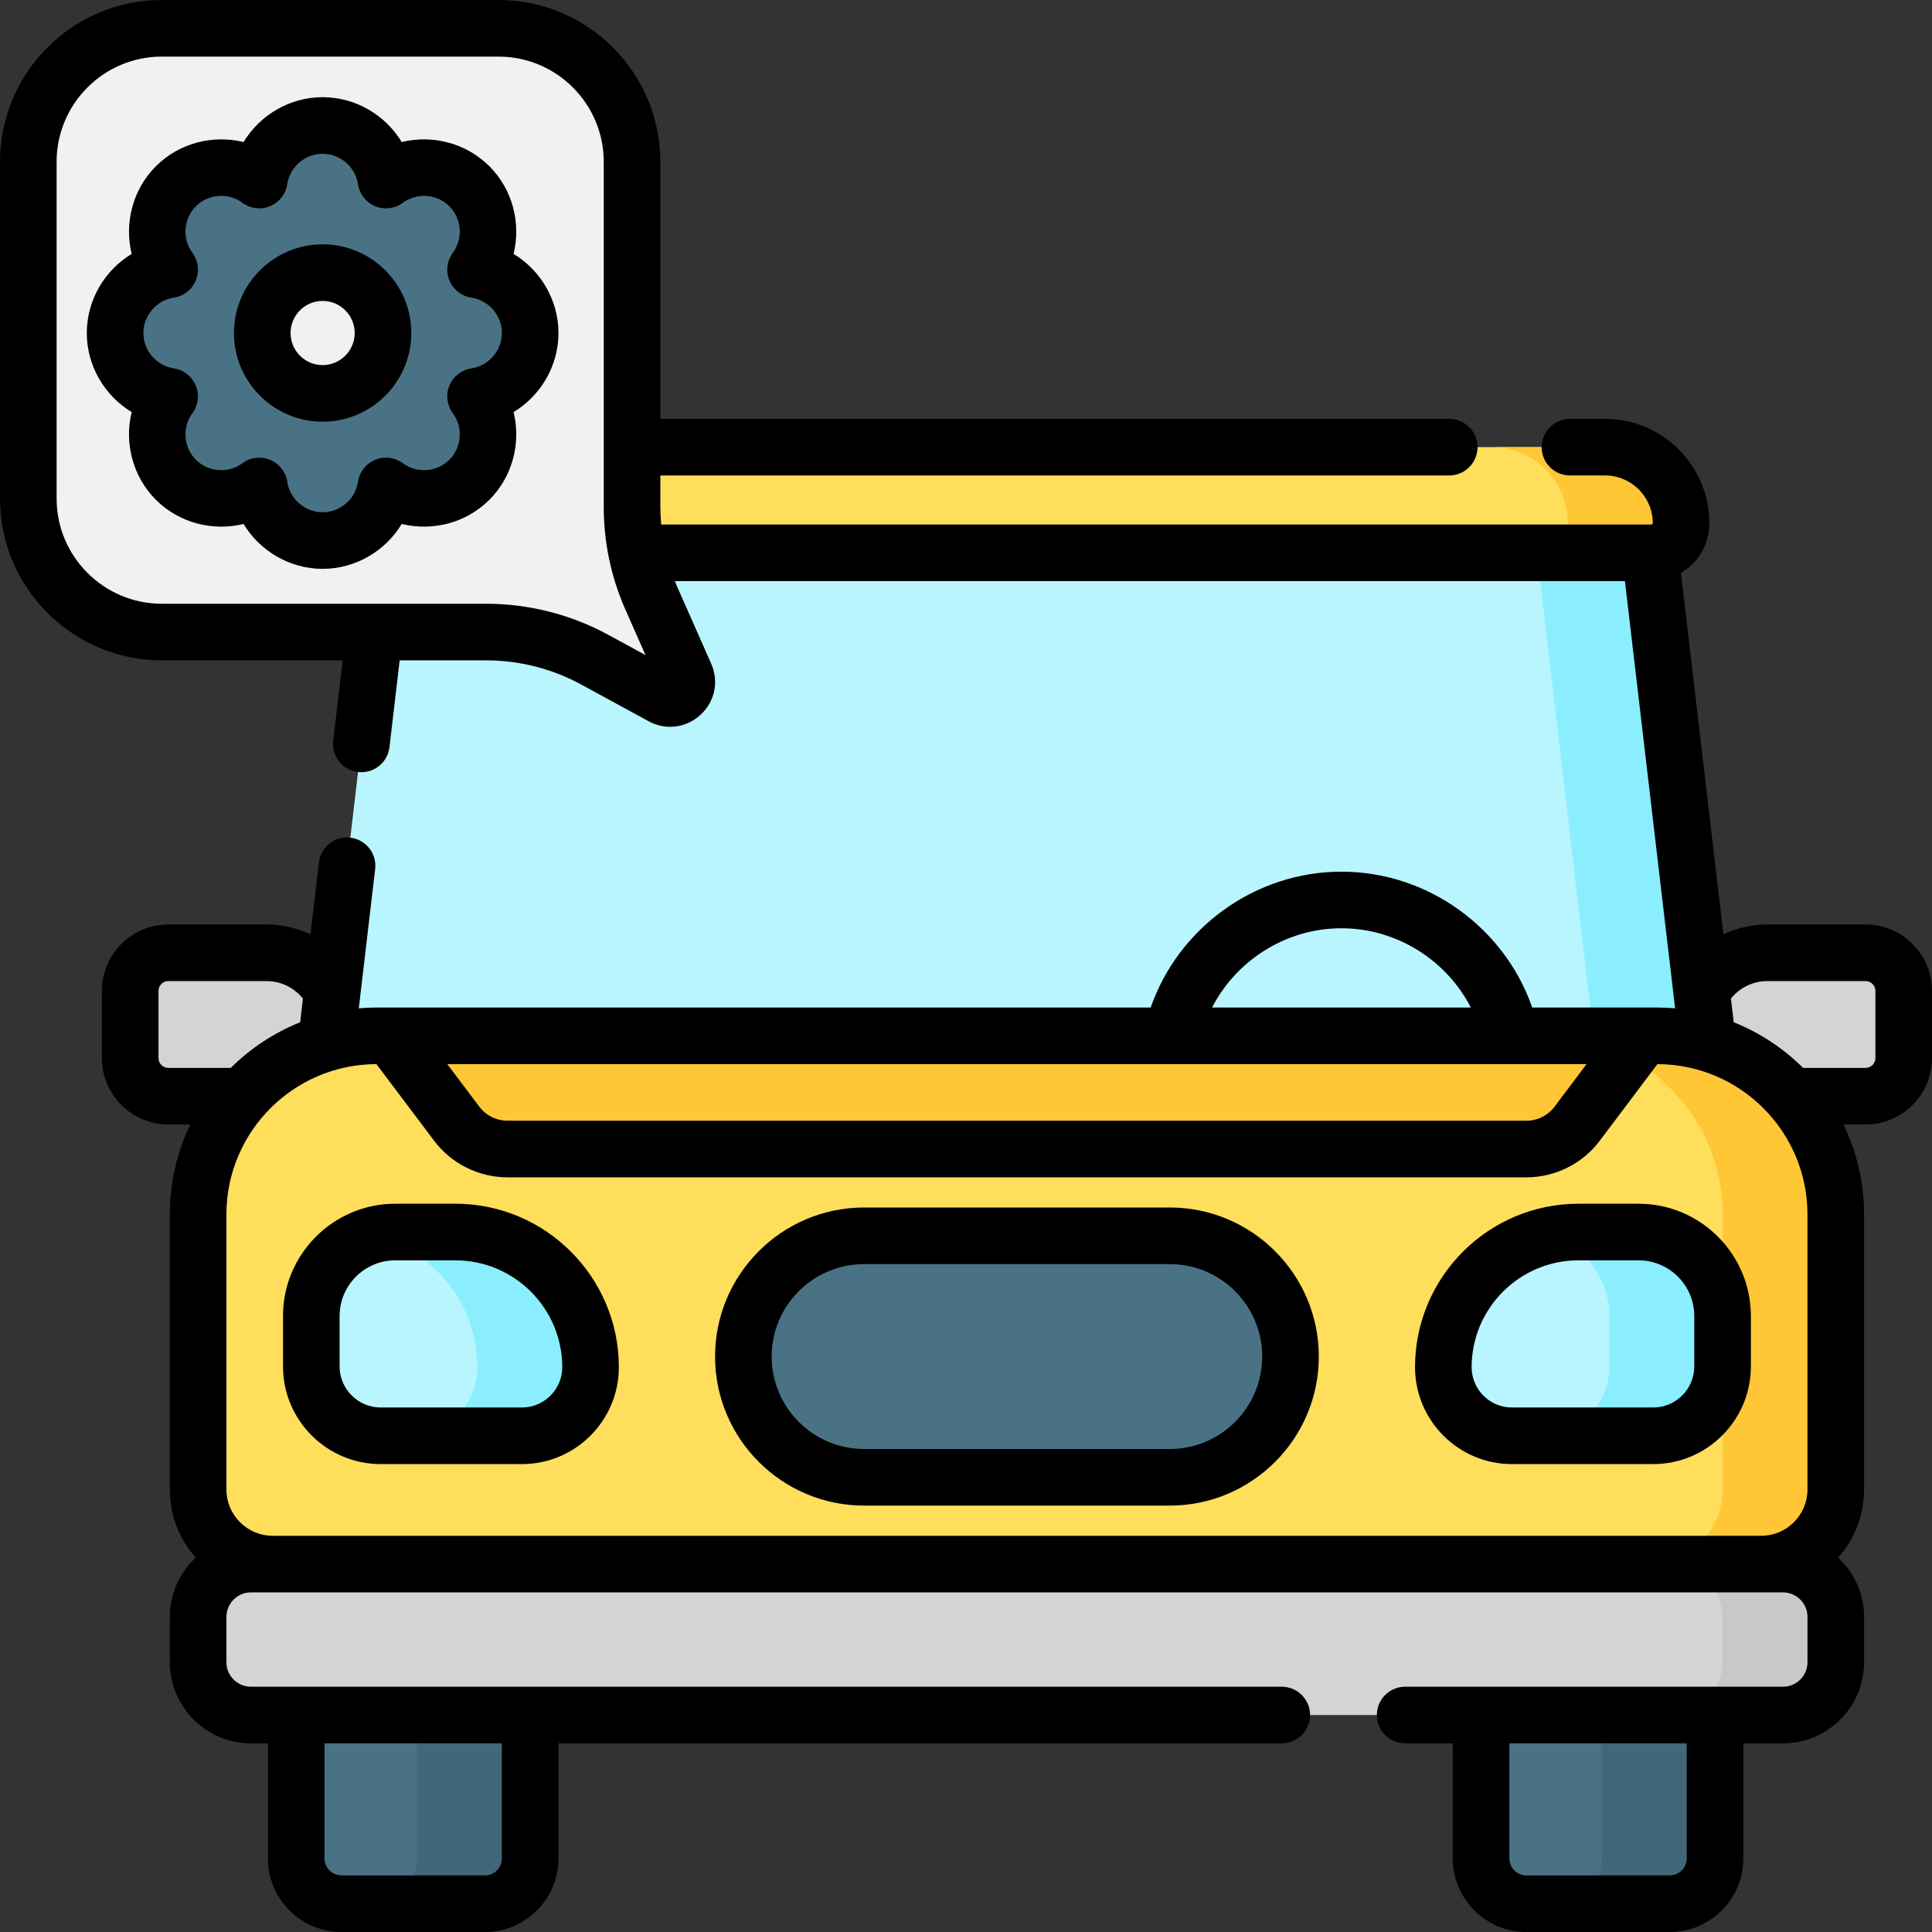 <svg id="Layer_1" enable-background="new 0 0 512 512" height="512" viewBox="0 0 512 512" width="512" xmlns="http://www.w3.org/2000/svg"><rect x="0" y="0" width="512" height="512" fill="#333333" stroke="none"/><g><g fill="#d2d5d4"><path d="m90.5 290.5h-45.904c-5.576 0-10.096-4.52-10.096-10.096v-17.808c0-5.576 4.52-10.096 10.096-10.096h26.051c10.964 0 19.853 8.888 19.853 19.853z"/><path d="m448.5 290.5h45.904c5.576 0 10.096-4.52 10.096-10.096v-17.808c0-5.576-4.52-10.096-10.096-10.096h-26.051c-10.964 0-19.853 8.888-19.853 19.853z"/></g><g><path d="m128.5 504.5h-38c-6.627 0-12-5.373-12-12v-104c0-6.627 5.373-12 12-12h38c6.627 0 12 5.373 12 12v104c0 6.627-5.373 12-12 12z" fill="#497285"/><path d="m128.5 376.5h-30c6.627 0 12 5.373 12 12v104c0 6.627-5.373 12-12 12h30c6.627 0 12-5.373 12-12v-104c0-6.627-5.373-12-12-12z" fill="#426778"/><path d="m442.5 504.5h-38c-6.627 0-12-5.373-12-12v-104c0-6.627 5.373-12 12-12h38c6.627 0 12 5.373 12 12v104c0 6.627-5.373 12-12 12z" fill="#497285"/><path d="m442.5 376.5h-30c6.627 0 12 5.373 12 12v104c0 6.627-5.373 12-12 12h30c6.627 0 12-5.373 12-12v-104c0-6.627-5.373-12-12-12z" fill="#426778"/></g><path d="m453.5 284.5h-368l16.21-138h335.58z" fill="#b9f5ff"/><path d="m437.29 146.5h-30l16.21 138h30z" fill="#8aeeff"/><path d="m437.654 146.5h-336.308c-4.333 0-7.846-3.513-7.846-7.846 0-11.131 9.023-20.154 20.154-20.154h311.692c11.131 0 20.154 9.023 20.154 20.154 0 4.333-3.513 7.846-7.846 7.846z" fill="#ffde5c"/><path d="m425.346 118.5h-30c11.131 0 20.154 9.023 20.154 20.154 0 4.333-3.513 7.846-7.846 7.846h30c4.333 0 7.846-3.513 7.846-7.846 0-11.131-9.023-20.154-20.154-20.154z" fill="#ffc736"/><path d="m466.731 414.5h-394.462c-10.918 0-19.769-8.851-19.769-19.769v-72.885c0-26.149 21.198-47.346 47.346-47.346h339.308c26.149 0 47.346 21.198 47.346 47.346v72.885c0 10.918-8.851 19.769-19.769 19.769z" fill="#ffde5c"/><path d="m439.154 274.5h-30c26.149 0 47.346 21.198 47.346 47.346v72.885c0 10.918-8.851 19.769-19.769 19.769h30c10.918 0 19.769-8.851 19.769-19.769v-72.885c0-26.148-21.198-47.346-47.346-47.346z" fill="#ffc736"/><path d="m472.5 454.5h-406c-7.732 0-14-6.268-14-14v-12c0-7.732 6.268-14 14-14h406c7.732 0 14 6.268 14 14v12c0 7.732-6.268 14-14 14z" fill="#d2d5d4"/><path d="m472.5 414.5h-30c7.732 0 14 6.268 14 14v12c0 7.732-6.268 14-14 14h30c7.732 0 14-6.268 14-14v-12c0-7.732-6.268-14-14-14z" fill="#c7c9c8"/><path d="m138.321 380.5h-37.436c-10.154 0-18.385-8.231-18.385-18.385v-13.346c0-12.299 9.97-22.269 22.269-22.269h15.91c19.783 0 35.821 16.037 35.821 35.821 0 10.04-8.139 18.179-18.179 18.179z" fill="#b9f5ff"/><path d="m120.68 326.5h-15.91c-2.153 0-4.233.312-6.202.882 15.987 3.594 27.933 17.867 27.933 34.939 0 10.04-8.139 18.179-18.179 18.179h30c10.04 0 18.179-8.139 18.179-18.179-.001-19.784-16.038-35.821-35.821-35.821z" fill="#8aeeff"/><path d="m400.679 380.5h37.436c10.154 0 18.385-8.231 18.385-18.385v-13.346c0-12.299-9.97-22.269-22.269-22.269h-15.91c-19.783 0-35.821 16.037-35.821 35.821 0 10.04 8.139 18.179 18.179 18.179z" fill="#b9f5ff"/><path d="m434.231 326.5h-15.91c-2.711 0-5.348.311-7.887.882 9.28 2.687 16.067 11.242 16.067 21.387v13.346c0 10.154-8.231 18.385-18.385 18.385h30c10.154 0 18.385-8.231 18.385-18.385v-13.346c-.001-12.299-9.971-22.269-22.27-22.269z" fill="#8aeeff"/><path d="m310 391.5h-81c-17.673 0-32-14.327-32-32 0-17.673 14.327-32 32-32h81c17.673 0 32 14.327 32 32 0 17.673-14.327 32-32 32z" fill="#497285"/><path d="m404.552 304.504h-270.104c-5.263 0-10.221-2.473-13.387-6.677l-17.561-23.323h332l-17.562 23.323c-3.166 4.204-8.123 6.677-13.386 6.677z" fill="#ffc736"/><path d="m167.5 134.304v-91.42c0-19.542-15.842-35.385-35.385-35.385h-89.23c-19.543.001-35.385 15.843-35.385 35.386v89.231c0 19.542 15.842 35.385 35.385 35.385h85.988c10.044 0 19.928 2.518 28.748 7.323l17.846 9.722c3.695 2.013 7.84-1.804 6.138-5.652l-8.97-20.282c-3.386-7.657-5.135-15.936-5.135-24.308z" fill="#f1f1f1"/><path d="m140.5 88.252c0-8.52-6.28-15.56-14.46-16.79 4.91-6.65 4.38-16.07-1.65-22.1s-15.45-6.56-22.1-1.65c-1.23-8.18-8.27-14.46-16.79-14.46s-15.56 6.28-16.79 14.46c-6.65-4.91-16.07-4.38-22.1 1.65s-6.56 15.45-1.65 22.1c-8.18 1.23-14.46 8.27-14.46 16.79s6.28 15.56 14.46 16.79c-4.91 6.65-4.38 16.07 1.65 22.1s15.45 6.56 22.1 1.65c1.23 8.18 8.27 14.46 16.79 14.46s15.56-6.28 16.79-14.46c6.65 4.91 16.07 4.38 22.1-1.65s6.56-15.45 1.65-22.1c8.18-1.23 14.46-8.27 14.46-16.79zm-55 16c-8.84 0-16-7.16-16-16s7.16-16 16-16 16 7.16 16 16-7.16 16-16 16z" fill="#497285"/><g><path d="m494.4 245h-26.05c-4.097 0-8.053.929-11.633 2.613l-11.248-95.769c1.09-.648 2.115-1.421 3.035-2.342 2.899-2.9 4.496-6.754 4.496-10.853 0-15.246-12.404-27.65-27.65-27.65h-9.295c-4.142 0-7.5 3.358-7.5 7.5s3.358 7.5 7.5 7.5h9.295c6.975 0 12.65 5.675 12.65 12.65 0 .043 0 .144-.102.246-.104.105-.205.105-.248.105h-262.428c-.138-1.555-.222-3.119-.222-4.696v-8.304h209.055c4.142 0 7.5-3.358 7.5-7.5s-3.358-7.5-7.5-7.5h-209.055v-68.115c0-23.647-19.238-42.885-42.885-42.885h-89.23c-23.647 0-42.885 19.238-42.885 42.885v89.23c0 23.647 19.238 42.885 42.885 42.885h47.924l-2.497 21.265c-.483 4.114 2.46 7.84 6.574 8.323.297.035.592.052.884.052 3.751 0 6.991-2.809 7.439-6.626l2.703-23.014h22.961c8.764 0 17.464 2.216 25.161 6.409l17.846 9.722c1.828.996 3.793 1.484 5.738 1.484 2.895 0 5.743-1.082 8.022-3.18 3.811-3.509 4.919-8.837 2.824-13.575l-8.97-20.281c-.231-.522-.437-1.051-.65-1.578h251.775l13.297 113.22c-1.571-.136-3.157-.22-4.763-.22h-33.099c-7.361-21.178-27.722-36-50.555-36s-43.194 14.822-50.555 36h-205.098c-1.606 0-3.192.084-4.763.22l4.334-36.91c.483-4.114-2.46-7.84-6.574-8.323-4.117-.484-7.84 2.46-8.323 6.574l-2.237 19.052c-3.581-1.685-7.537-2.614-11.633-2.614h-26.05c-9.705 0-17.6 7.896-17.6 17.6v17.8c0 9.705 7.896 17.6 17.6 17.6h5.862c-3.497 7.215-5.462 15.305-5.462 23.846v72.885c0 6.924 2.598 13.249 6.865 18.063-4.212 3.928-6.865 9.506-6.865 15.706v12c0 11.855 9.645 21.5 21.5 21.5h4.5v30.5c0 10.752 8.748 19.5 19.5 19.5h38c10.752 0 19.5-8.748 19.5-19.5v-30.5h191.683c4.142 0 7.5-3.358 7.5-7.5s-3.358-7.5-7.5-7.5h-273.183c-3.584 0-6.5-2.916-6.5-6.5v-12c0-3.584 2.916-6.5 6.5-6.5h406c3.584 0 6.5 2.916 6.5 6.5v12c0 3.584-2.916 6.5-6.5 6.5h-100.119c-4.142 0-7.5 3.358-7.5 7.5s3.358 7.5 7.5 7.5h12.619v30.5c0 10.752 8.748 19.5 19.5 19.5h38c10.752 0 19.5-8.748 19.5-19.5v-30.5h10.5c11.855 0 21.5-9.645 21.5-21.5v-12c0-6.2-2.653-11.778-6.865-15.706 4.267-4.814 6.865-11.14 6.865-18.063v-72.885c0-8.541-1.965-16.632-5.462-23.846h5.862c9.705 0 17.6-7.896 17.6-17.6v-17.8c0-9.704-7.896-17.6-17.6-17.6zm-333.191-76.763c-9.891-5.389-21.073-8.237-32.336-8.237h-85.988c-15.376 0-27.885-12.509-27.885-27.885v-89.23c0-15.376 12.509-27.885 27.885-27.885h89.23c15.376 0 27.885 12.509 27.885 27.885v91.419c0 9.475 1.943 18.674 5.776 27.34l5.291 11.962zm-28.209 324.263c0 2.481-2.019 4.5-4.5 4.5h-38c-2.481 0-4.5-2.019-4.5-4.5v-30.5h47zm314 0c0 2.481-2.019 4.5-4.5 4.5h-38c-2.481 0-4.5-2.019-4.5-4.5v-30.5h47zm-26.536-210.497-8.518 11.312c-1.739 2.31-4.503 3.688-7.395 3.688h-270.103c-2.892 0-5.656-1.379-7.395-3.689l-8.517-11.311zm-64.964-36.003c14.61 0 27.816 8.426 34.288 21h-68.577c6.473-12.574 19.679-21 34.289-21zm-313.5 34.4v-17.8c0-1.434 1.167-2.6 2.6-2.6h26.05c3.787 0 7.315 1.738 9.634 4.635l-.737 6.276c-6.93 2.772-13.173 6.907-18.378 12.089h-16.569c-1.433 0-2.6-1.167-2.6-2.6zm30.269 126.6c-6.765 0-12.269-5.504-12.269-12.269v-72.885c0-21.942 17.828-39.796 39.758-39.844l15.312 20.335c4.557 6.052 11.801 9.666 19.378 9.666h270.104c7.577 0 14.821-3.614 19.377-9.666l15.312-20.336c21.931.049 39.759 17.903 39.759 39.845v72.885c0 6.765-5.504 12.269-12.269 12.269zm424.731-126.6c0 1.434-1.167 2.6-2.6 2.6h-16.568c-5.205-5.183-11.448-9.318-18.378-12.09l-.737-6.275c2.319-2.898 5.847-4.635 9.634-4.635h26.05c1.434 0 2.6 1.167 2.6 2.6v17.8z"/><path d="m120.68 319h-15.911c-16.415 0-29.769 13.354-29.769 29.769v13.346c0 14.273 11.612 25.885 25.885 25.885h37.436c14.159 0 25.679-11.52 25.679-25.68 0-23.886-19.434-43.32-43.32-43.32zm17.641 54h-37.436c-6.002 0-10.885-4.883-10.885-10.885v-13.346c0-8.144 6.625-14.769 14.769-14.769h15.911c15.616 0 28.32 12.705 28.32 28.321 0 5.888-4.791 10.679-10.679 10.679z"/><path d="m434.231 319h-15.911c-23.887 0-43.32 19.434-43.32 43.321 0 14.159 11.52 25.679 25.679 25.679h37.436c14.273 0 25.885-11.612 25.885-25.885v-13.346c0-16.415-13.354-29.769-29.769-29.769zm14.769 43.115c0 6.002-4.883 10.885-10.885 10.885h-37.436c-5.889 0-10.679-4.791-10.679-10.68 0-15.616 12.705-28.32 28.32-28.32h15.911c8.144 0 14.769 6.625 14.769 14.769z"/><path d="m310 320h-81c-21.78 0-39.5 17.72-39.5 39.5s17.72 39.5 39.5 39.5h81c21.78 0 39.5-17.72 39.5-39.5s-17.72-39.5-39.5-39.5zm0 64h-81c-13.509 0-24.5-10.991-24.5-24.5s10.991-24.5 24.5-24.5h81c13.509 0 24.5 10.991 24.5 24.5s-10.991 24.5-24.5 24.5z"/><path d="m85.5 64.752c-12.958 0-23.5 10.542-23.5 23.5s10.542 23.5 23.5 23.5 23.5-10.542 23.5-23.5-10.542-23.5-23.5-23.5zm0 32c-4.687 0-8.5-3.813-8.5-8.5s3.813-8.5 8.5-8.5 8.5 3.813 8.5 8.5-3.813 8.5-8.5 8.5z"/><path d="m136.107 67.29c1.992-8.128-.234-17.054-6.413-23.232-6.179-6.179-15.106-8.404-23.232-6.413-4.339-7.155-12.225-11.893-20.962-11.893s-16.623 4.738-20.962 11.893c-8.125-1.991-17.053.235-23.232 6.413-6.178 6.178-8.403 15.104-6.413 23.232-7.155 4.339-11.893 12.225-11.893 20.962s4.738 16.623 11.893 20.962c-1.991 8.127.235 17.054 6.413 23.232 6.179 6.178 15.104 8.403 23.232 6.412 4.339 7.154 12.226 11.893 20.962 11.893s16.623-4.739 20.962-11.893c8.129 1.991 17.055-.235 23.232-6.413 6.178-6.178 8.404-15.104 6.413-23.232 7.155-4.338 11.893-12.224 11.893-20.961 0-8.736-4.739-16.623-11.893-20.962zm-11.184 30.335c-2.602.39-4.81 2.116-5.817 4.547s-.666 5.212.898 7.328c2.768 3.744 2.374 9.049-.917 12.339-3.29 3.29-8.595 3.684-12.339.917-2.116-1.563-4.896-1.905-7.328-.898-2.431 1.007-4.157 3.214-4.547 5.816-.691 4.605-4.721 8.077-9.374 8.077s-8.683-3.472-9.374-8.077c-.39-2.602-2.116-4.81-4.547-5.817-.924-.383-1.899-.571-2.869-.571-1.581 0-3.148.5-4.459 1.469-3.745 2.767-9.049 2.374-12.339-.917-3.291-3.291-3.685-8.595-.917-12.339 1.564-2.116 1.905-4.897.898-7.328s-3.215-4.157-5.817-4.547c-4.603-.689-8.075-4.719-8.075-9.372s3.472-8.683 8.077-9.374c2.602-.39 4.81-2.116 5.816-4.547s.666-5.212-.898-7.328c-2.768-3.744-2.374-9.049.917-12.339 3.292-3.29 8.596-3.684 12.339-.917 2.116 1.564 4.897 1.905 7.328.898s4.157-3.215 4.547-5.817c.69-4.604 4.72-8.077 9.374-8.077 4.653 0 8.683 3.472 9.374 8.077.39 2.602 2.116 4.81 4.547 5.816 2.432 1.007 5.213.666 7.328-.898 3.744-2.768 9.048-2.374 12.339.917 3.291 3.29 3.685 8.594.917 12.338-1.564 2.116-1.905 4.897-.898 7.328s3.214 4.157 5.816 4.547c4.605.691 8.077 4.721 8.077 9.374 0 4.655-3.472 8.685-8.077 9.375z"/></g></g></svg>